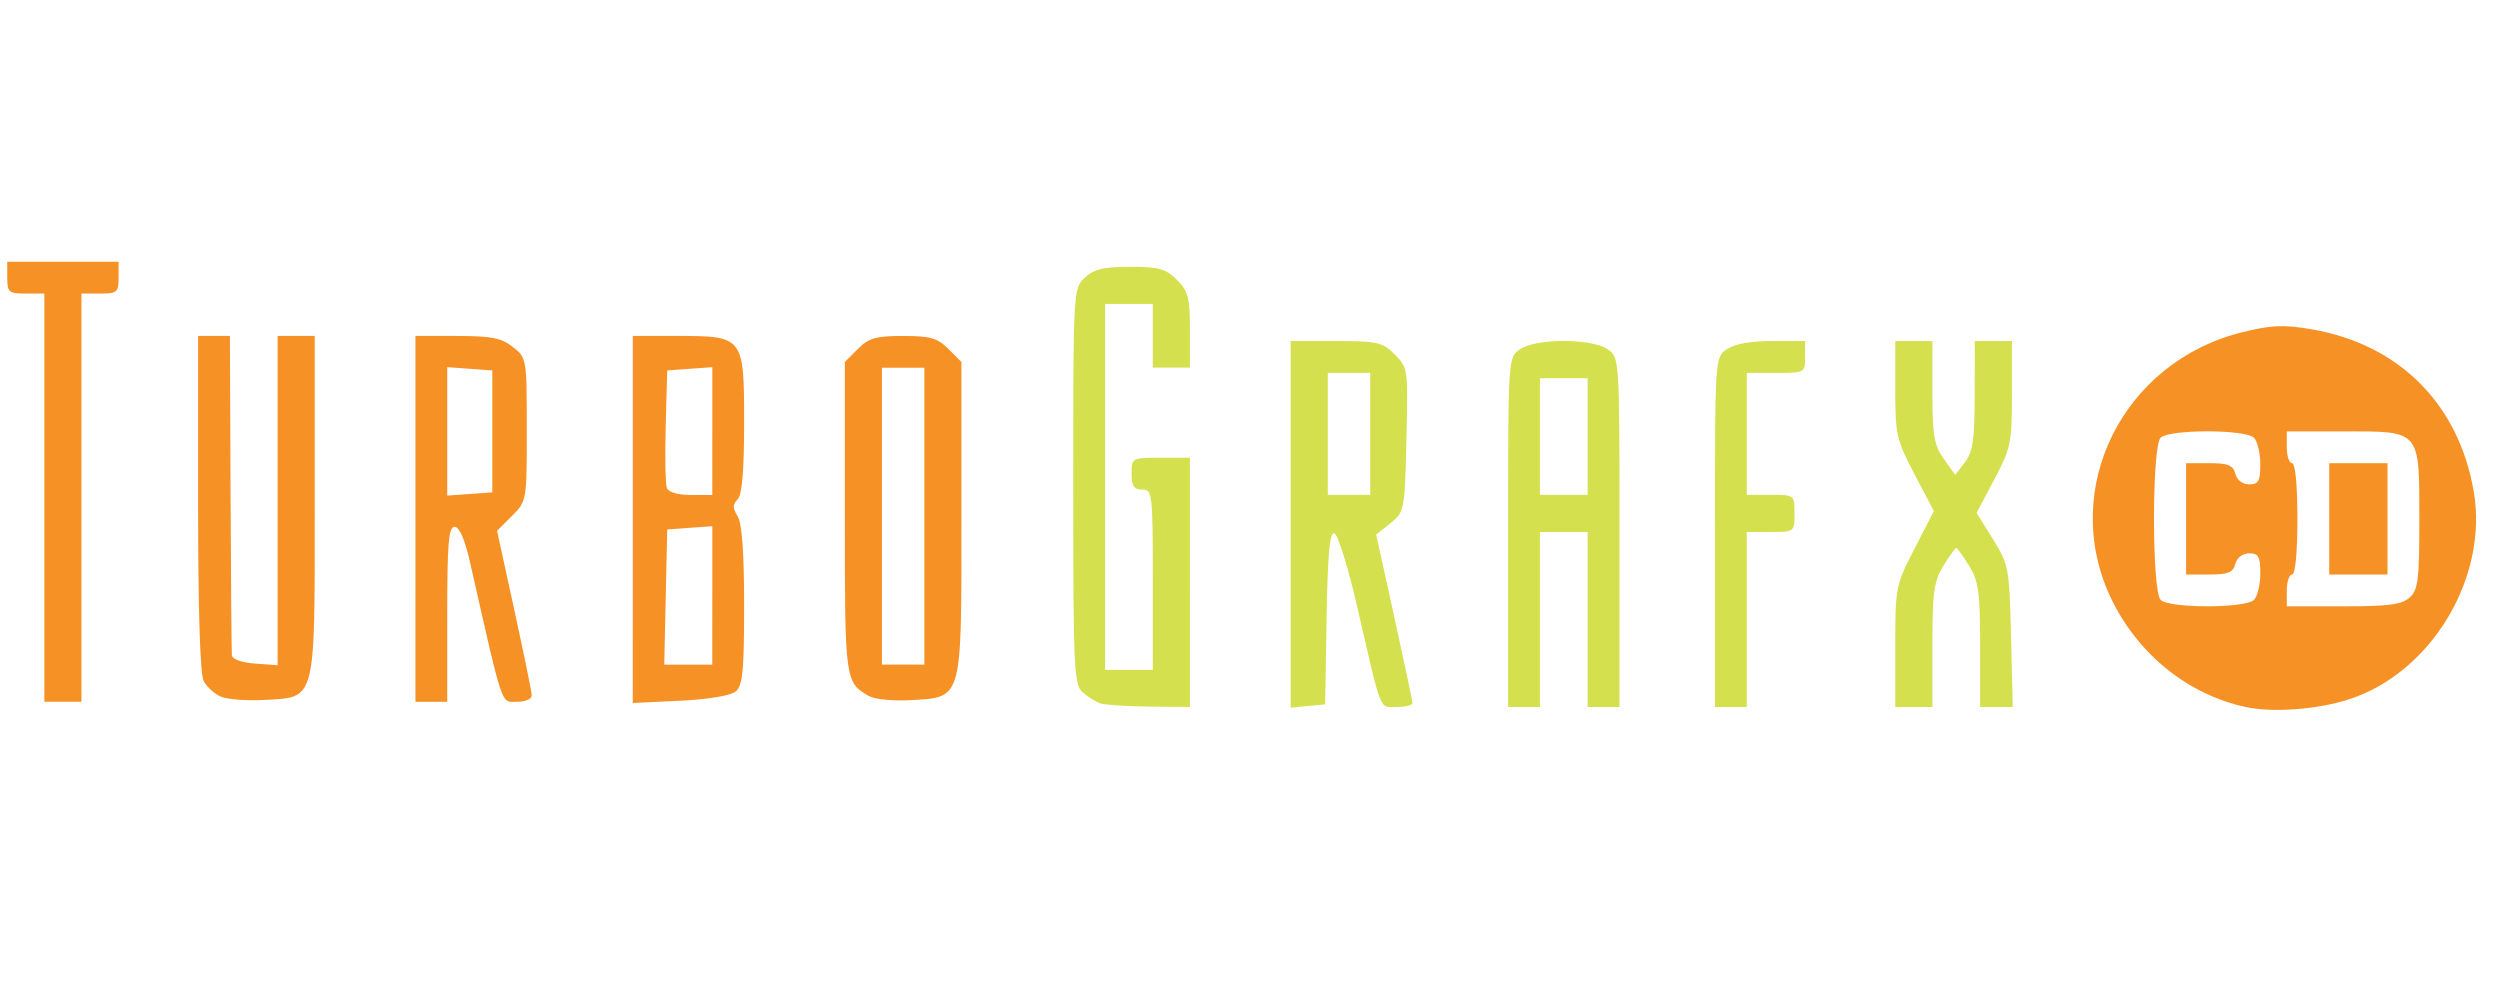 <?xml version="1.0" encoding="UTF-8" standalone="no"?>
<!-- Created with Inkscape (http://www.inkscape.org/) -->

<svg
   xmlns:dc="http://purl.org/dc/elements/1.1/"
   xmlns:cc="http://creativecommons.org/ns#"
   xmlns:rdf="http://www.w3.org/1999/02/22-rdf-syntax-ns#"
   xmlns:svg="http://www.w3.org/2000/svg"
   xmlns="http://www.w3.org/2000/svg"
   xmlns:sodipodi="http://sodipodi.sourceforge.net/DTD/sodipodi-0.dtd"
   xmlns:inkscape="http://www.inkscape.org/namespaces/inkscape"
   width="500"
   height="200"
   viewBox="0 0 500 200"
   version="1.1"
   id="svg8"
   inkscape:version="0.92.5 (2060ec1f9f, 2020-04-08)"
   sodipodi:docname="tg16cd.svg">
  <defs
     id="defs2" />
  <sodipodi:namedview
     id="base"
     pagecolor="#ffffff"
     bordercolor="#666666"
     borderopacity="1.0"
     inkscape:pageopacity="0.0"
     inkscape:pageshadow="2"
     inkscape:zoom="1.2675345"
     inkscape:cx="391.582"
     inkscape:cy="50.274709"
     inkscape:document-units="mm"
     inkscape:current-layer="g1201"
     showgrid="false"
     units="px"
     inkscape:pagecheckerboard="true"
     inkscape:window-width="1366"
     inkscape:window-height="743"
     inkscape:window-x="0"
     inkscape:window-y="0"
     inkscape:window-maximized="1" />
  <g
     inkscape:label="Layer 1"
     inkscape:groupmode="layer"
     id="layer1"
     transform="translate(-2.089,-257.808)">
    <g
       id="g1201"
       transform="matrix(4.083,0,0,4.083,-20.528,-749.232)">
      <path
         id="path1207"
         transform="matrix(0.245,0,0,0.245,5.539,246.626)"
         style="fill:#d4e04d;stroke-width:1.06"
         d="m 225.959,53.41 c -5.318,0 -7.23,0.456 -9.061,2.162 -2.307,2.149 -2.32,2.392 -2.32,41.719 10e-6,36.35 0.15,39.686 1.855,41.172 1.021,0.889 2.571,1.879 3.445,2.201 0.875,0.322 5.289,0.624 9.809,0.67 l 8.217,0.082 V 116.5 91.582 h -5.832 c -5.773,0 -5.832,0.033 -5.832,3.182 0,2.474 0.472,3.18 2.121,3.18 2.038,0 2.121,0.707 2.121,18.025 v 18.025 h -4.771 -4.771 V 97.414 60.832 h 4.771 4.771 v 6.363 6.361 h 3.711 3.711 v -7.471 c 0,-6.518 -0.331,-7.802 -2.602,-10.072 -2.217,-2.217 -3.601,-2.604 -9.344,-2.604 z m 86.697,14.828 c -3.595,0 -7.188,0.556 -8.775,1.668 -2.354,1.649 -2.357,1.686 -2.357,36.58 v 34.93 h 3.182 3.18 v -17.494 -17.496 h 4.771 4.771 v 17.496 17.494 h 3.182 3.182 v -34.93 c 0,-34.894 -0.003,-34.931 -2.357,-36.58 -1.588,-1.112 -5.183,-1.668 -8.777,-1.668 z m -54.605,0.016 v 36.648 36.648 l 3.445,-0.332 3.447,-0.332 0.291,-17.311 c 0.217,-12.864 0.617,-17.199 1.561,-16.885 0.698,0.233 2.747,6.829 4.551,14.658 5.018,21.78 4.341,20.066 7.932,20.066 1.738,0 3.145,-0.358 3.125,-0.795 -0.02,-0.437 -1.659,-8.191 -3.645,-17.23 l -3.609,-16.434 2.85,-2.283 c 2.804,-2.246 2.854,-2.512 3.195,-16.666 0.342,-14.188 0.312,-14.421 -2.336,-17.068 -2.453,-2.453 -3.465,-2.686 -11.746,-2.686 z m 96.195,0 c -4.308,0 -7.488,0.584 -9.014,1.652 -2.354,1.649 -2.355,1.686 -2.355,36.58 v 34.93 h 3.18 3.182 v -17.494 -17.496 h 4.771 c 4.747,0 4.771,-0.019 4.771,-3.711 0,-3.691 -0.025,-3.711 -4.771,-3.711 h -4.771 V 86.811 74.617 h 5.832 c 5.773,0 5.832,-0.033 5.832,-3.182 v -3.182 z m 24.682,0 v 9.654 c 0,9.05 0.24,10.11 3.857,16.994 l 3.859,7.344 -3.859,7.5 c -3.773,7.335 -3.857,7.768 -3.857,19.586 v 12.084 h 3.711 3.711 v -12.332 c 0,-10.644 0.302,-12.824 2.207,-15.906 1.214,-1.964 2.368,-3.57 2.564,-3.57 0.196,0 1.351,1.606 2.564,3.57 1.905,3.082 2.207,5.262 2.207,15.906 v 12.332 h 3.264 3.264 l -0.348,-14.148 c -0.336,-13.683 -0.456,-14.32 -3.617,-19.4 l -3.268,-5.254 3.533,-6.666 c 3.319,-6.261 3.535,-7.305 3.535,-17.18 V 68.254 h -3.713 -3.711 l -0.023,10.869 c -0.019,8.867 -0.38,11.332 -1.957,13.383 l -1.934,2.514 -2.285,-3.207 c -1.957,-2.749 -2.283,-4.665 -2.283,-13.383 V 68.254 h -3.711 z m -113.455,6.363 h 4.242 4.24 v 12.193 12.193 h -4.24 -4.242 V 86.811 Z m 42.412,1.061 h 4.771 4.771 v 11.662 11.664 h -4.771 -4.771 V 87.34 Z" />
      <path
         style="fill:#f69125;stroke-width:0.26"
         d="m 115.57,281.28 c -2.863,-0.604 -5.36,-2.629 -6.656,-5.399 -2.485,-5.311 0.611,-11.522 6.462,-12.966 1.426,-0.352 2.026,-0.378 3.384,-0.145 4.295,0.736 7.218,3.658 7.953,7.953 0.716,4.181 -2.042,8.815 -6.042,10.152 -1.532,0.512 -3.757,0.689 -5.101,0.405 z m 0.375,-5.249 c 0.171,-0.171 0.312,-0.756 0.312,-1.298 0,-0.828 -0.087,-0.987 -0.544,-0.987 -0.325,0 -0.598,0.209 -0.679,0.519 -0.11,0.42 -0.354,0.519 -1.274,0.519 h -1.138 v -2.727 -2.727 h 1.138 c 0.92,0 1.164,0.1 1.274,0.519 0.081,0.311 0.354,0.519 0.679,0.519 0.456,0 0.544,-0.158 0.544,-0.987 0,-0.543 -0.14,-1.127 -0.312,-1.298 -0.416,-0.416 -4.154,-0.416 -4.57,0 -0.434,0.434 -0.434,7.512 0,7.946 0.416,0.416 4.154,0.416 4.57,0 z m 7.627,-0.118 c 0.414,-0.374 0.475,-0.865 0.475,-3.81 0,-4.421 0.078,-4.33 -3.676,-4.33 h -2.816 v 0.779 c 0,0.428 0.117,0.779 0.26,0.779 0.157,0 0.26,1.082 0.26,2.727 0,1.645 -0.103,2.727 -0.26,2.727 -0.143,0 -0.26,0.351 -0.26,0.779 v 0.779 h 2.771 c 2.214,0 2.866,-0.086 3.246,-0.43 z m -3.94,-3.855 v -2.727 h 1.428 1.428 v 2.727 2.727 h -1.428 -1.428 z M 7.713,271.019 v -9.997 H 6.804 c -0.837,0 -0.909,-0.062 -0.909,-0.779 v -0.779 H 8.621 11.348 v 0.779 c 0,0.717 -0.072,0.779 -0.909,0.779 H 9.53 v 9.997 9.997 H 8.621 7.713 Z m 8.651,9.75 c -0.312,-0.133 -0.692,-0.475 -0.844,-0.76 -0.179,-0.334 -0.277,-3.41 -0.277,-8.714 v -8.197 h 0.779 0.779 l 0.032,7.66 c 0.018,4.213 0.047,7.806 0.065,7.985 0.019,0.189 0.492,0.358 1.136,0.404 l 1.104,0.08 v -8.065 -8.065 h 0.909 0.909 v 8.281 c 0,9.738 0.085,9.412 -2.493,9.55 -0.842,0.045 -1.787,-0.027 -2.099,-0.161 z m 9.526,-8.711 v -8.959 h 2.042 c 1.673,0 2.166,0.097 2.727,0.538 0.679,0.534 0.684,0.566 0.684,4.045 0,3.495 -0.002,3.509 -0.728,4.234 l -0.728,0.728 0.842,3.862 c 0.463,2.124 0.849,4.008 0.857,4.186 0.009,0.187 -0.297,0.325 -0.72,0.325 -0.804,0 -0.65,0.459 -2.299,-6.816 -0.257,-1.134 -0.525,-1.753 -0.759,-1.753 -0.294,0 -0.361,0.798 -0.361,4.285 v 4.285 h -0.779 -0.779 z m 3.765,-4.285 v -2.986 l -1.104,-0.08 -1.104,-0.08 v 3.146 3.146 l 1.104,-0.08 1.104,-0.08 z m 6.881,4.316 v -8.991 h 2.149 c 3.283,0 3.304,0.026 3.304,4.247 0,2.367 -0.099,3.538 -0.318,3.757 -0.251,0.251 -0.251,0.426 0,0.827 0.214,0.343 0.318,1.775 0.318,4.376 0,3.217 -0.069,3.924 -0.413,4.209 -0.246,0.204 -1.347,0.387 -2.727,0.453 l -2.314,0.111 z m 3.895,3.719 v -3.391 l -1.104,0.08 -1.104,0.08 -0.073,3.311 -0.073,3.311 h 1.176 1.176 z m 0,-8.05 v -3.131 l -1.104,0.08 -1.104,0.08 -0.075,2.709 c -0.041,1.49 -0.015,2.863 0.057,3.051 0.079,0.205 0.552,0.342 1.178,0.342 h 1.047 z m 7.66,12.973 c -1.156,-0.666 -1.169,-0.758 -1.169,-8.735 v -7.623 l 0.637,-0.637 c 0.537,-0.537 0.886,-0.637 2.219,-0.637 1.333,0 1.682,0.1 2.219,0.637 l 0.637,0.637 v 7.643 c 0,9.012 0.068,8.769 -2.493,8.922 -0.858,0.051 -1.76,-0.04 -2.051,-0.208 z m 2.727,-8.804 v -7.271 h -1.039 -1.039 v 7.271 7.271 h 1.039 1.039 z"
         id="path1203"
         inkscape:connector-curvature="0" />
    </g>
  </g>
</svg>
